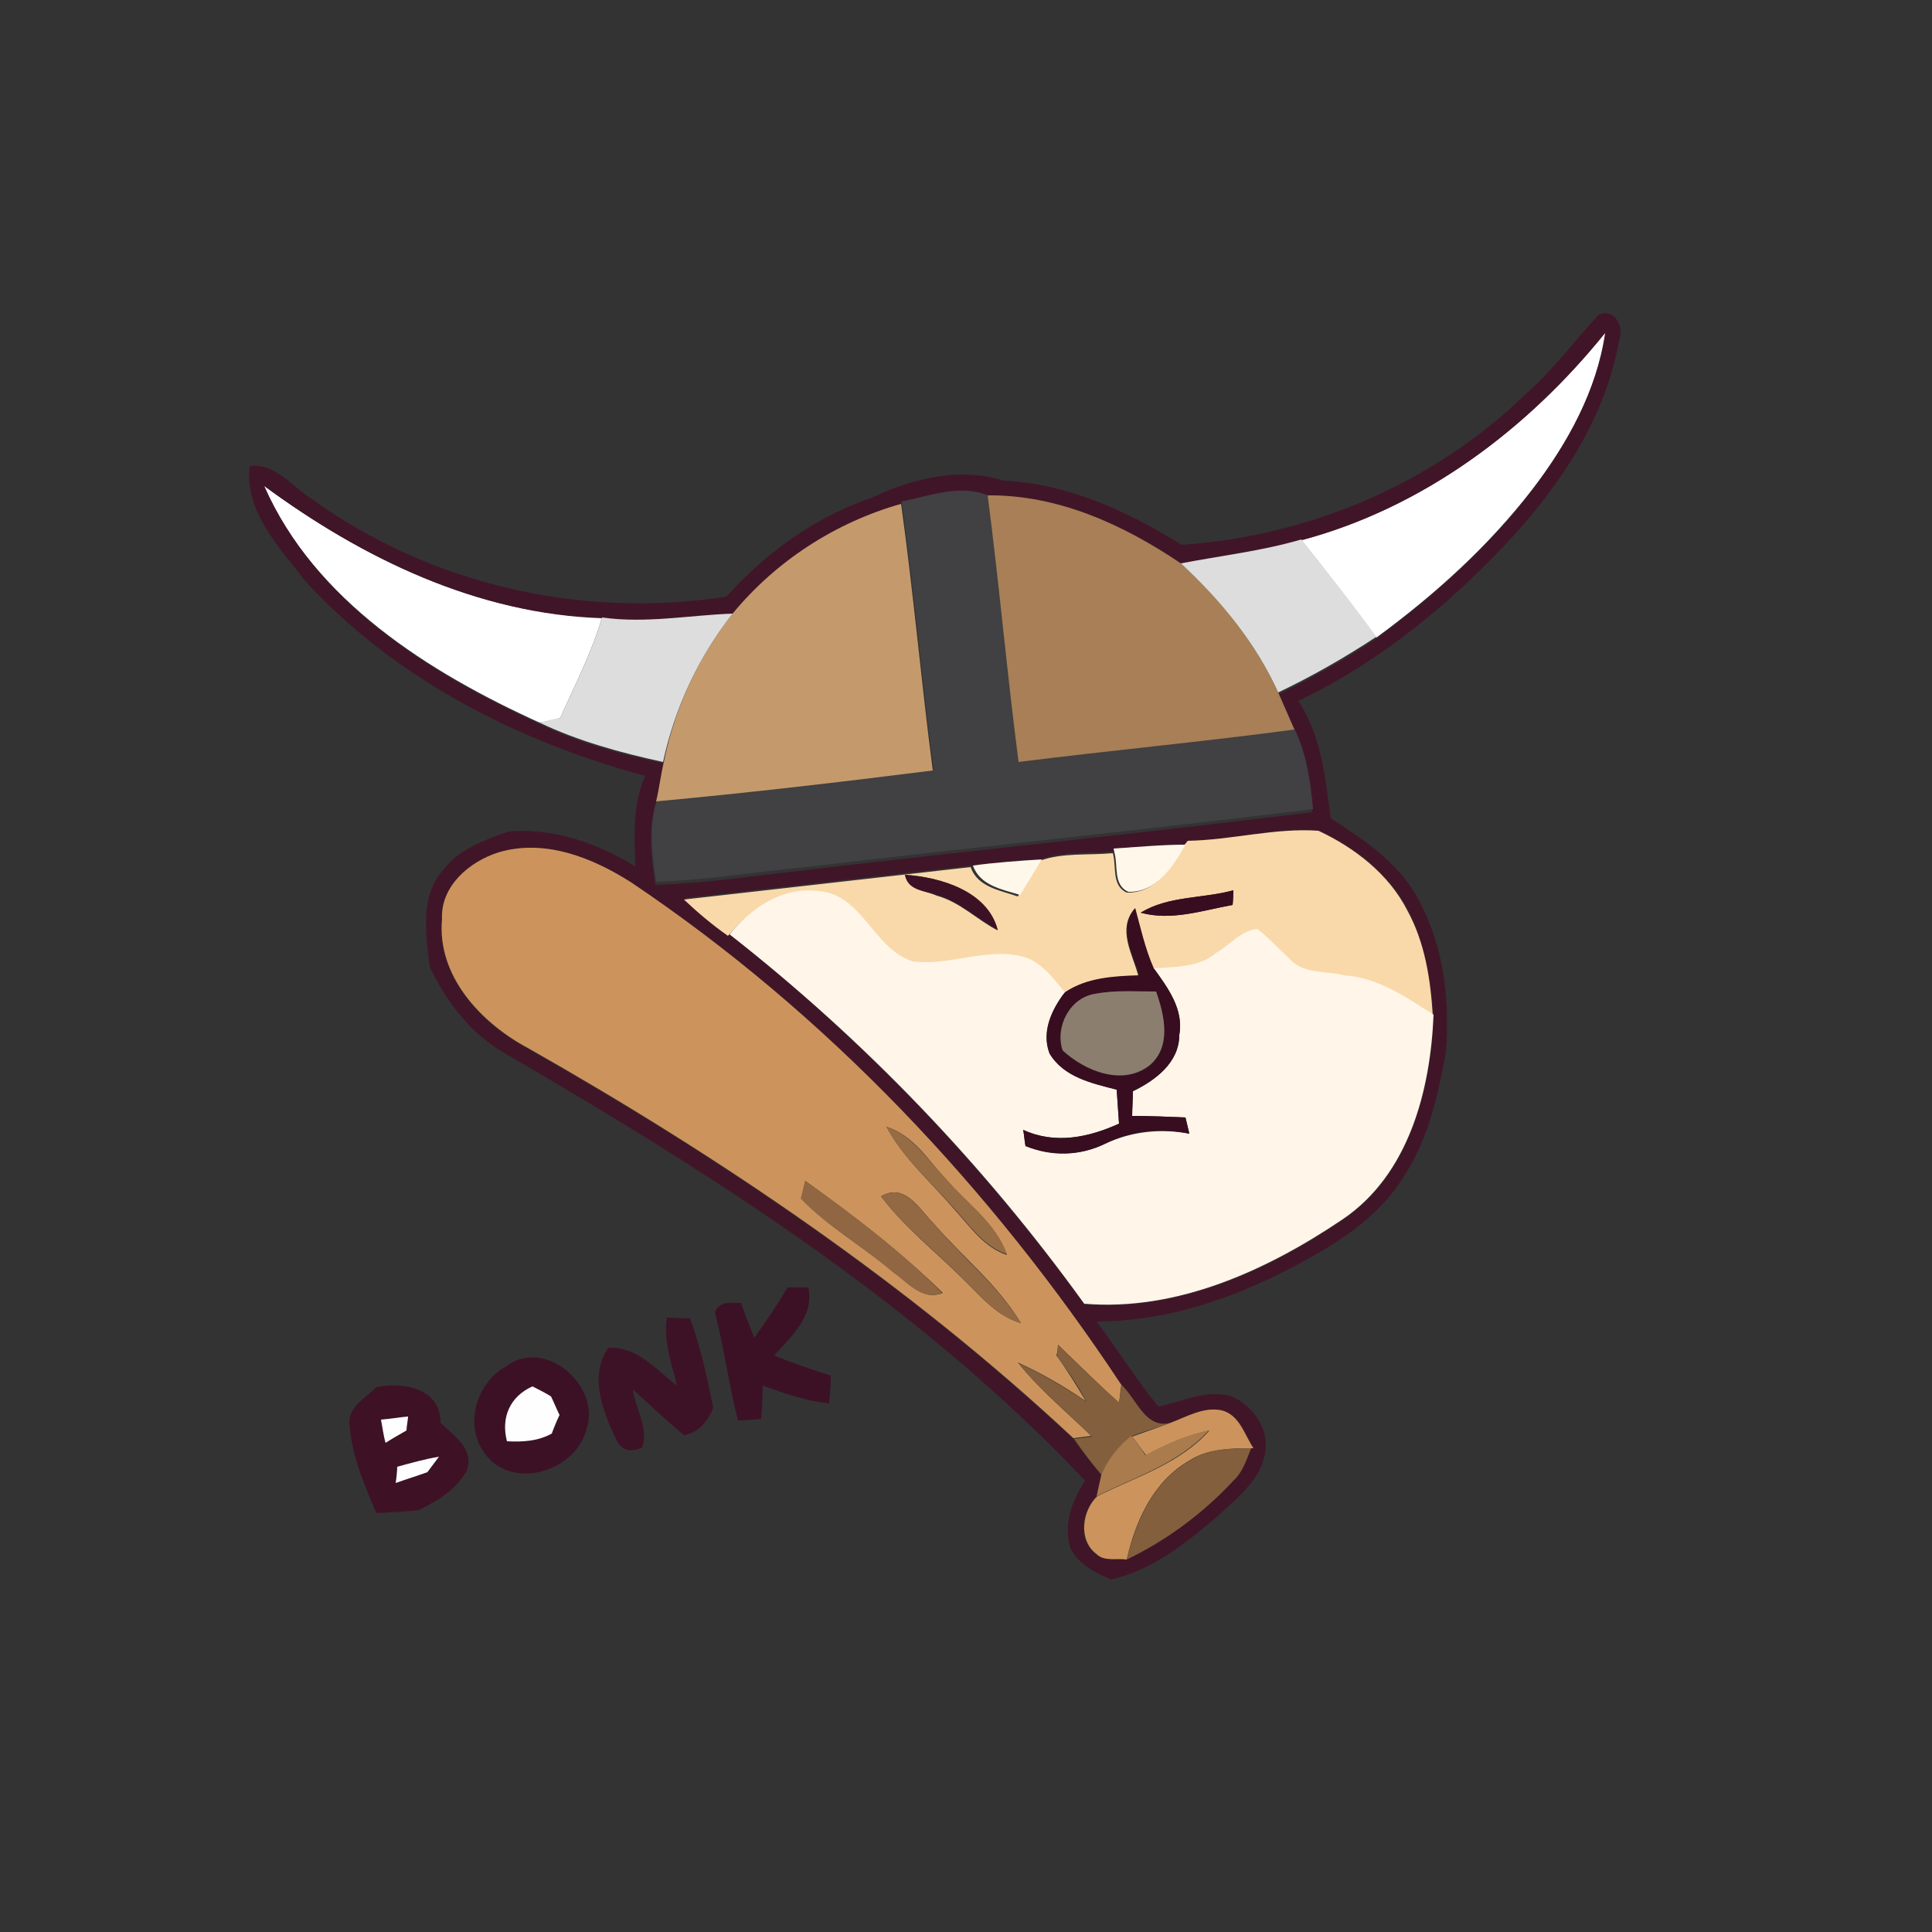 <?xml version="1.0" encoding="utf-8"?>
<!-- Generator: Adobe Illustrator 26.0.3, SVG Export Plug-In . SVG Version: 6.00 Build 0)  -->
<svg version="1.1" id="Layer_1" xmlns="http://www.w3.org/2000/svg" xmlns:xlink="http://www.w3.org/1999/xlink" x="0px" y="0px"
	 viewBox="0 0 250 250" style="enable-background:new 0 0 250 250;" xml:space="preserve">
<rect x="0" y="0" width="250" height="250" fill="#333333" stroke="none"/>
<style type="text/css">
	.st0{fill:#FFFFFF;}
	.st1{fill:#411528;}
	.st2{fill:#414042;}
	.st3{fill:#A87F56;}
	.st4{fill:#C49A6C;}
	.st5{fill:#DDDDDD;}
	.st6{fill:#F9D9AA;}
	.st7{fill:#CC945C;}
	.st8{fill:#FFF7EA;}
	.st9{fill:#FEF8EB;}
	.st10{fill:#3D1125;}
	.st11{fill:#FFF6E9;}
	.st12{fill:#380D20;}
	.st13{fill:#8C7E6F;}
	.st14{fill:#966C45;}
	.st15{fill:#906742;}
	.st16{fill:#926943;}
	.st17{fill:#3E1226;}
	.st18{fill:#845F3D;}
	.st19{fill:#3E1125;}
	.st20{fill:#FEFEFE;}
	.st21{fill:#AA7B4D;}
</style>
<g id="_x23_ffffffff">
	<path class="st0" d="M168.4,69.9c15.8-4.2,29.3-14.4,39.4-27c-1.1,7.5-4.9,14.4-9.5,20.4c-5.7,7.4-12.7,13.7-20.2,19.2
		C174.9,78.2,171.7,74,168.4,69.9z"/>
	<path class="st0" d="M34.1,62.8c12.7,9.4,27.7,16.7,43.8,17.1c-1.3,4.5-3.5,8.7-5.4,13c-0.7,0.2-2,0.5-2.7,0.6
		C55.5,87,40.7,77.7,34.1,62.8z"/>
</g>
<g id="_x23_411528ff">
	<path class="st1" d="M197.2,51.2c3.6-3.1,6.4-7,9.7-10.5c2.1-0.9,3.3,1.7,2.6,3.4c-2.1,11.9-9.9,21.9-18.4,30.1
		c-6.8,6.6-14.5,12.4-23.1,16.5c3,4.5,3.5,10,4.2,15.2c4.5,2.9,9.2,6,11.6,11c3.1,5.9,3.8,12.7,3.3,19.2c-1,5.5-2.2,11.1-5.3,15.9
		c-2.4,4.1-6.3,7.2-10.3,9.6c-8.9,5.3-19,9.4-29.6,9.4c2.7,3.6,5.1,7.5,8,11c3.1-0.6,6.2-2.3,9.5-1.3c2.7,1.2,4.9,4.2,4.3,7.3
		c-0.5,3.4-3.5,5.7-5.8,7.9c-4.2,3.6-8.6,7.2-14.1,8.5c-2.1-0.9-4.3-2-5.3-4.1c-0.9-3.1,0.2-6.1,1.9-8.7
		c-21.4-22.7-48.1-39.6-74.9-55.2c-4.5-2.5-7.7-6.7-9.9-11.3c-0.5-4.2-1.3-9.2,1.8-12.6c2.1-2.7,5.3-3.8,8.4-4.9
		c5.8-0.5,11.5,1.5,16.4,4.5c-0.1-3.9-0.4-8,1.3-11.7c-16.4-4.4-32.3-12.5-43.9-25.1c-3.3-4.3-8-9-7.3-15c3.4-0.4,5.5,2.7,8.1,4.3
		C55.8,75.7,75.3,80.1,94,77.2c5.1-5.7,11.5-10.3,18.8-12.8c5.3-2.5,11.4-4,17.1-2.2c8.4,0.4,16.1,4,23,8.3
		C169.3,69.4,185.4,62.6,197.2,51.2 M168.4,69.9c-5.1,1.5-10.4,2.1-15.6,3.1c-7.4-5-15.9-8.9-25-8.8c-3.5-1.5-7.6,0.1-11.2,0.8
		l0.1,0.3c-8.5,2.4-16.2,7.3-21.8,14.2c-5.7,0.1-11.3,1.3-16.9,0.5c-16.1-0.5-31-7.7-43.8-17.1c6.6,15,21.4,24.3,35.7,30.8
		c5.1,2.5,10.6,3.9,16,5.1c-0.3,1.7-0.6,3.4-1,5.1c-1.1,3.4-0.6,7.1-0.1,10.6c6.5-0.2,13-1.2,19.4-1.9c21.9-2.6,43.8-4.8,65.6-7.5
		c-0.3-3.6-0.8-7.2-2.4-10.4c-0.7-1.6-1.4-3.2-2.1-4.8c4.4-2.1,8.6-4.5,12.7-7.2c7.5-5.5,14.5-11.8,20.2-19.2
		c4.6-6,8.4-12.9,9.5-20.4C197.7,55.5,184.2,65.7,168.4,69.9 M153.7,108.8l-0.3,0.5c-3.1,0.1-6.2,0.3-9.3,0.5l0.1,0.4
		c-3.1,0.3-6.5-0.1-9.5,1c-3,0.1-5.9,0.4-8.9,0.8c-12.4,1.4-24.7,2.8-37.1,4.2c1.8,1.7,3.7,3.2,5.7,4.7
		c17.4,13.7,32.9,29.9,45.9,47.9c12.1,0.9,23.7-4.3,33.4-10.9c8.6-5.8,11.4-16.7,11.8-26.5c-0.4-4.7-1.1-9.4-3.3-13.6
		c-2.4-4.7-6.8-8.1-11.5-10.3C165,107,159.4,108.7,153.7,108.8 M64.5,110.3c-3.8,1.2-7.5,4.4-7.3,8.7c-0.7,7.4,5,13.4,11.1,16.7
		c25.2,14.3,49.4,30.7,70.6,50.5c1.1,1.6,2.4,3.2,3.6,4.7c-0.2,0.9-0.4,1.8-0.6,2.7c-1.9,1.9-2.5,5.7-0.1,7.5
		c1.1,0.9,2.6,0.5,3.9,0.7c5.2-2.5,9.8-6.1,13.8-10.2c1.2-1.1,1.7-2.7,2.3-4.2h0.4c-1.1-1.8-1.8-4.2-4.1-4.9
		c-2.4-0.5-4.5,0.9-6.6,1.6c-3.3,0.9-4.4-3.1-6.4-4.9c-16.8-25.4-38.1-48-63.4-65C76.7,111,70.5,108.5,64.5,110.3z"/>
</g>
<g id="_x23_414042ff">
	<path class="st2" d="M116.6,64.9c3.6-0.7,7.6-2.3,11.2-0.8c1.6,11.4,2.5,23,4,34.4c11.9-1.4,23.8-2.5,35.7-4.2
		c1.6,3.3,2.1,6.9,2.4,10.4c-21.8,2.7-43.8,4.9-65.6,7.5c-6.5,0.6-12.9,1.7-19.4,1.9c-0.5-3.5-1-7.1,0.1-10.6
		c12-1.1,23.9-2.5,35.8-4c-1.5-11.5-2.5-23-4.1-34.5L116.6,64.9z"/>
</g>
<g id="_x23_a87f56ff">
	<path class="st3" d="M127.8,64.1c9.1-0.1,17.6,3.8,25,8.8c5.2,4.7,9.7,10.3,12.6,16.7c0.7,1.6,1.4,3.2,2.1,4.8
		c-11.9,1.6-23.8,2.7-35.7,4.2C130.3,87.1,129.3,75.6,127.8,64.1z"/>
</g>
<g id="_x23_c49a6cff">
	<path class="st4" d="M94.8,79.4c5.6-6.8,13.3-11.8,21.8-14.2c1.6,11.5,2.6,23,4.1,34.5c-11.9,1.5-23.9,2.9-35.8,4
		c0.4-1.7,0.6-3.4,1-5.1C87.3,91.6,90.4,85,94.8,79.4z"/>
</g>
<g id="_x23_ddddddff">
	<path class="st5" d="M152.8,72.9c5.2-1,10.5-1.6,15.6-3.1c3.3,4.2,6.6,8.3,9.7,12.6c-4.1,2.7-8.3,5.1-12.7,7.2
		C162.5,83.2,158,77.7,152.8,72.9z"/>
	<path class="st5" d="M77.9,79.9c5.7,0.8,11.3-0.3,16.9-0.5c-4.4,5.6-7.5,12.2-9,19.2c-5.5-1.2-11-2.7-16-5.1c0.7-0.2,2-0.5,2.7-0.6
		C74.4,88.6,76.6,84.4,77.9,79.9z"/>
</g>
<g id="_x23_f9d9aaff">
	<path class="st6" d="M153.7,108.8c5.7-0.1,11.3-1.7,16.9-1.3c4.7,2.2,9.1,5.6,11.5,10.3c2.3,4.2,3,8.9,3.3,13.6
		c-3.6-2.3-7.2-4.8-11.6-5.1c-2.3-0.5-5.3-0.1-7-2.1c-1.4-1.3-2.7-2.8-4.2-3.9c-2.1,0.3-3.6,2.1-5.4,3.1c-2.2,1.9-5.3,1.8-8,2
		c-1.1-2.5-1.6-5.2-2.4-7.8c-2.3,2.7-0.2,5.9,0.5,8.7c-3.3,0.1-6.8,0.2-9.7,2.3c-1.6-1.9-3.2-4.2-5.8-4.7c-4.6-1.1-9.3,1.2-13.9,0.7
		c-5-1.6-6.5-8.7-12.2-9.1c-4.7-0.6-8.6,2.2-11.5,5.6c-2-1.4-3.9-3-5.7-4.7c12.4-1.4,24.8-2.8,37.1-4.2c0.9,2.6,3.8,3,6.1,3.8
		c0.9-1.5,1.8-3.1,2.8-4.6c3-1.1,6.3-0.7,9.5-1c0.5,1.7-0.2,4.2,1.8,5.1c3.7,0.1,5.8-3.2,7.4-6.1L153.7,108.8 M117.1,113.2
		c0.4,2.1,2.6,2,4.1,2.7c3,0.8,5.2,3.1,7.9,4.5C127.8,115.3,121.7,113.5,117.1,113.2 M147.6,118.1c4,1.1,8-0.3,11.9-1
		c0-0.5,0-1.4,0.1-1.9C155.6,116.3,151.2,115.9,147.6,118.1z"/>
</g>
<g id="_x23_cc945cff">
	<path class="st7" d="M64.5,110.3c6-1.8,12.2,0.7,17.2,3.9c25.3,17,46.6,39.6,63.4,65c-0.1,0.6-0.2,1.7-0.3,2.3
		c-2.7-2.4-5.3-5-7.9-7.5c0,0.4-0.1,1.1-0.2,1.4c1.4,1.9,2.6,3.9,3.8,5.9c-2.8-1.9-5.7-3.6-8.8-5c2.8,3.5,6.3,6.4,9.5,9.5
		c-0.6,0.1-1.7,0.2-2.3,0.3c-21.2-19.8-45.4-36.2-70.6-50.5c-6-3.2-11.8-9.3-11.1-16.7C57,114.7,60.7,111.5,64.5,110.3 M114.7,145.8
		c2.2,4.1,5.8,7.2,8.8,10.7c2,2.2,3.8,4.9,6.8,5.9c-1.4-4.1-5.2-6.7-7.9-9.8C120.1,150.1,118.2,146.9,114.7,145.8 M104.2,152.8
		c-0.1,0.6-0.4,1.7-0.5,2.3c3.5,3.7,8,6.2,11.9,9.5c1.9,1.3,3.8,3.8,6.4,2.7C116.5,161.9,110.3,157.2,104.2,152.8 M114,154.8
		c3,4,7,7.1,10.5,10.6c2.3,2.2,4.4,4.9,7.6,5.8c-3-5-7.6-8.6-11.3-12.9C118.9,156.4,117.1,153,114,154.8z"/>
	<path class="st7" d="M151.5,184.1c2.1-0.8,4.3-2.1,6.6-1.6c2.3,0.6,2.9,3.1,4.1,4.9h-0.4c-2.7,0-5.6,0.1-7.9,1.6
		c-4.6,2.6-7,7.8-8.1,12.8c-1.3-0.2-2.9,0.3-3.9-0.7c-2.4-1.8-1.9-5.6,0.1-7.5c5-2.5,10.7-4.2,14.5-8.5c-2.9,0.6-5.6,1.8-8.2,3.2
		c-0.6-0.8-1.2-1.6-1.8-2.4C148.2,185.3,149.9,184.7,151.5,184.1z"/>
</g>
<g id="_x23_fff7eaff">
	<path class="st8" d="M144.1,109.8c3.1-0.2,6.2-0.5,9.3-0.5c-1.6,2.8-3.7,6.2-7.4,6.1c-2-0.9-1.3-3.4-1.8-5.1L144.1,109.8z"/>
</g>
<g id="_x23_fef8ebff">
	<path class="st9" d="M125.9,112c2.9-0.4,5.9-0.6,8.9-0.8c-0.9,1.5-1.8,3-2.8,4.6C129.7,115.1,126.8,114.6,125.9,112z"/>
</g>
<g id="_x23_3d1125ff">
	<path class="st10" d="M117.1,113.2c4.6,0.3,10.7,2.1,12,7.1c-2.7-1.4-4.9-3.7-7.9-4.5C119.7,115.2,117.5,115.3,117.1,113.2z"/>
	<path class="st10" d="M101.9,166.6c0.9,0,1.8,0,2.7,0c0.8,3.7-2.2,6.3-4.4,8.8c2.4,1,4.8,1.8,7.3,2.6c0,1.2-0.1,2.4-0.2,3.6
		c-3-0.3-5.8-1.3-8.6-2.3c0,1.4-0.1,2.9-0.2,4.3c-0.7,0.1-2.2,0.2-3,0.2c-1.2-4.6-1.8-9.4-3-14c0.6-1.5,2.1-1.2,3.4-1.2
		c0.5,1.5,1.1,3,1.7,4.5C99.2,170.9,100.6,168.8,101.9,166.6z"/>
	<path class="st10" d="M65.5,176.8c5-3.8,12.3,2.5,10.4,8.1c-1.3,5.4-9.4,8-13,3.4C59.9,184.6,61.6,178.9,65.5,176.8 M65.6,186.5
		c2,0.1,4,0,5.8-1c0.3-0.6,0.8-1.8,1-2.4c-0.3-0.6-0.8-1.8-1.1-2.4c-0.6-0.3-1.8-1-2.4-1.3C66,180.7,64.8,183.4,65.6,186.5z"/>
</g>
<g id="_x23_fff6e9ff">
	<path class="st11" d="M94.4,120.9c2.8-3.4,6.8-6.2,11.5-5.6c5.7,0.4,7.1,7.5,12.2,9.1c4.7,0.6,9.3-1.7,13.9-0.7
		c2.6,0.5,4.2,2.8,5.8,4.7c-1.7,2.2-3.1,5.1-2,7.9c1.8,3,5.6,3.9,8.7,4.7c0.1,1.5,0.2,2.9,0.3,4.4c-3.9,1.8-8.3,2.7-12.4,0.8
		c0.1,0.5,0.2,1.6,0.3,2.1c3.4,1.4,7,1.3,10.3-0.3c3.4-1.6,7.2-2,10.9-1.3c-0.1-0.5-0.4-1.6-0.5-2.1c-2.3-0.1-4.6-0.2-6.9-0.2
		c0-0.8,0.1-2.4,0.1-3.2c2.9-1.4,6-3.7,6-7.3c0.6-3.3-1.5-6.1-3.3-8.6c2.8-0.2,5.8-0.1,8-2c1.8-1,3.3-2.9,5.4-3.1
		c1.5,1.2,2.8,2.6,4.2,3.9c1.8,2,4.7,1.5,7,2.1c4.4,0.3,8,2.8,11.6,5.1c-0.4,9.8-3.2,20.7-11.8,26.5c-9.8,6.6-21.4,11.9-33.4,10.9
		C127.4,150.8,111.9,134.6,94.4,120.9z"/>
</g>
<g id="_x23_380d20ff">
	<path class="st12" d="M147.6,118.1c3.6-2.2,8-1.8,12-2.9c0,0.5,0,1.4-0.1,1.9C155.6,117.8,151.6,119.2,147.6,118.1z"/>
	<path class="st12" d="M147.4,126.2c-0.8-2.8-2.8-6-0.5-8.7c0.7,2.6,1.3,5.3,2.4,7.8c1.8,2.5,3.9,5.3,3.3,8.6c0,3.6-3.1,5.9-6,7.3
		c0,0.8-0.1,2.4-0.1,3.2c2.3,0,4.6,0.1,6.9,0.2c0.1,0.5,0.4,1.6,0.5,2.1c-3.7-0.8-7.5-0.4-10.9,1.3c-3.3,1.6-6.9,1.6-10.3,0.3
		c-0.1-0.5-0.2-1.6-0.3-2.1c4.1,1.9,8.4,1,12.4-0.8c-0.1-1.4-0.2-2.9-0.3-4.4c-3.2-0.8-6.9-1.6-8.7-4.7c-1-2.8,0.3-5.7,2-7.9
		C140.6,126.5,144.1,126.3,147.4,126.2 M141.7,128.6c-3.3,0.6-5.2,4.3-4.2,7.4c2.9,2.6,7.8,4.6,11.3,1.9c2.8-2.5,1.8-6.5,0.8-9.5
		C147,128.3,144.3,128.1,141.7,128.6z"/>
</g>
<g id="_x23_8c7e6fff">
	<path class="st13" d="M141.7,128.6c2.6-0.5,5.3-0.3,7.9-0.3c1.1,3.1,2,7.1-0.8,9.5c-3.5,2.8-8.4,0.8-11.3-1.9
		C136.5,132.9,138.4,129.1,141.7,128.6z"/>
</g>
<g id="_x23_966c45ff">
	<path class="st14" d="M114.7,145.8c3.4,1.1,5.3,4.3,7.7,6.7c2.7,3.2,6.4,5.7,7.9,9.8c-3-1-4.8-3.7-6.8-5.9
		C120.5,153,116.9,149.9,114.7,145.8z"/>
</g>
<g id="_x23_906742ff">
	<path class="st15" d="M104.2,152.8c6.2,4.4,12.4,9.1,17.7,14.5c-2.6,1.1-4.5-1.4-6.4-2.7c-3.8-3.3-8.4-5.9-11.9-9.5
		C103.8,154.5,104,153.4,104.2,152.8z"/>
</g>
<g id="_x23_926943ff">
	<path class="st16" d="M114,154.8c3.1-1.8,4.9,1.7,6.8,3.5c3.7,4.4,8.3,8,11.3,12.9c-3.2-0.9-5.3-3.6-7.6-5.8
		C121,161.8,117,158.8,114,154.8z"/>
</g>
<g id="_x23_3e1226ff">
	<path class="st17" d="M86.3,170.5c1,0,2,0.1,3,0.1c1.4,3.8,2.2,7.7,3,11.6c-0.7,1.7-1.9,3.2-3.8,3.5c-2.3-1.9-4.4-3.9-6.6-5.9
		c0.3,2.5,2.1,5,1.2,7.5c-1.6,0.7-2.7,0.4-3.4-1.1c-1.7-3.6-3.5-8.1-1-11.8c3.7-0.2,6.2,2.8,8.9,4.9
		C86.9,176.4,85.8,173.5,86.3,170.5z"/>
</g>
<g id="_x23_845f3dff">
	<path class="st18" d="M136.9,174c2.6,2.6,5.2,5.1,7.9,7.5c0.1-0.6,0.3-1.7,0.3-2.3c2,1.8,3.1,5.8,6.4,4.9c-1.7,0.6-3.4,1.1-5,1.7
		c-1.8,1.3-3.1,3-3.9,5.1c-1.3-1.5-2.5-3.1-3.6-4.7c0.6-0.1,1.7-0.2,2.3-0.3c-3.2-3.2-6.7-6-9.5-9.5c3.1,1.4,5.9,3.1,8.8,5
		c-1.1-2.1-2.4-4-3.8-5.9C136.8,175.1,136.9,174.4,136.9,174z"/>
	<path class="st18" d="M154,189c2.3-1.5,5.2-1.6,7.9-1.6c-0.6,1.5-1.1,3.1-2.3,4.2c-3.9,4.2-8.6,7.7-13.8,10.2
		C147,196.8,149.3,191.6,154,189z"/>
</g>
<g id="_x23_3e1125ff">
	<path class="st19" d="M48.7,179.5c3.5-0.7,8.3,0.1,8.3,4.6c1.7,1.7,4.4,3.3,3.4,6.2c-1.4,2.5-3.8,3.9-6.2,5.1
		c-1.8,0.2-3.6,0.3-5.5,0.4c-1.6-3.8-3.3-7.7-3.5-11.9C45.3,181.9,47.4,180.8,48.7,179.5 M49.3,183.7c0.2,1,0.3,2,0.5,3
		c0.7-0.4,2-1.2,2.7-1.6c0.1-0.4,0.2-1.3,0.2-1.8C51.6,183.4,50.5,183.6,49.3,183.7 M51.4,189.8c0,0.5-0.2,1.6-0.2,2.1
		c1.4-0.5,2.7-1,4.1-1.4c0.5-0.7,1-1.3,1.5-2C55,188.8,53.2,189.3,51.4,189.8z"/>
</g>
<g id="_x23_fefefeff">
	<path class="st20" d="M65.6,186.5c-0.8-3.1,0.4-5.8,3.3-7.1c0.6,0.3,1.8,0.9,2.4,1.3c0.3,0.6,0.8,1.8,1.1,2.4
		c-0.3,0.6-0.8,1.8-1,2.4C69.6,186.5,67.6,186.6,65.6,186.5z"/>
	<path class="st20" d="M49.3,183.7c1.2-0.1,2.3-0.3,3.5-0.4c0,0.4-0.2,1.3-0.2,1.8c-0.7,0.4-2.1,1.2-2.7,1.6
		C49.6,185.7,49.5,184.7,49.3,183.7z"/>
	<path class="st20" d="M51.4,189.8c1.8-0.5,3.6-1,5.4-1.3c-0.5,0.7-1,1.3-1.5,2c-1.4,0.5-2.7,0.9-4.1,1.4
		C51.3,191.3,51.4,190.3,51.4,189.8z"/>
</g>
<g id="_x23_aa7b4dff">
	<path class="st21" d="M148.2,188.3c2.6-1.4,5.3-2.6,8.2-3.2c-3.9,4.3-9.5,6-14.5,8.5c0.2-0.9,0.4-1.8,0.6-2.7
		c0.8-2,2.2-3.8,3.9-5.1C147.1,186.7,147.7,187.5,148.2,188.3z"/>
</g>
</svg>
